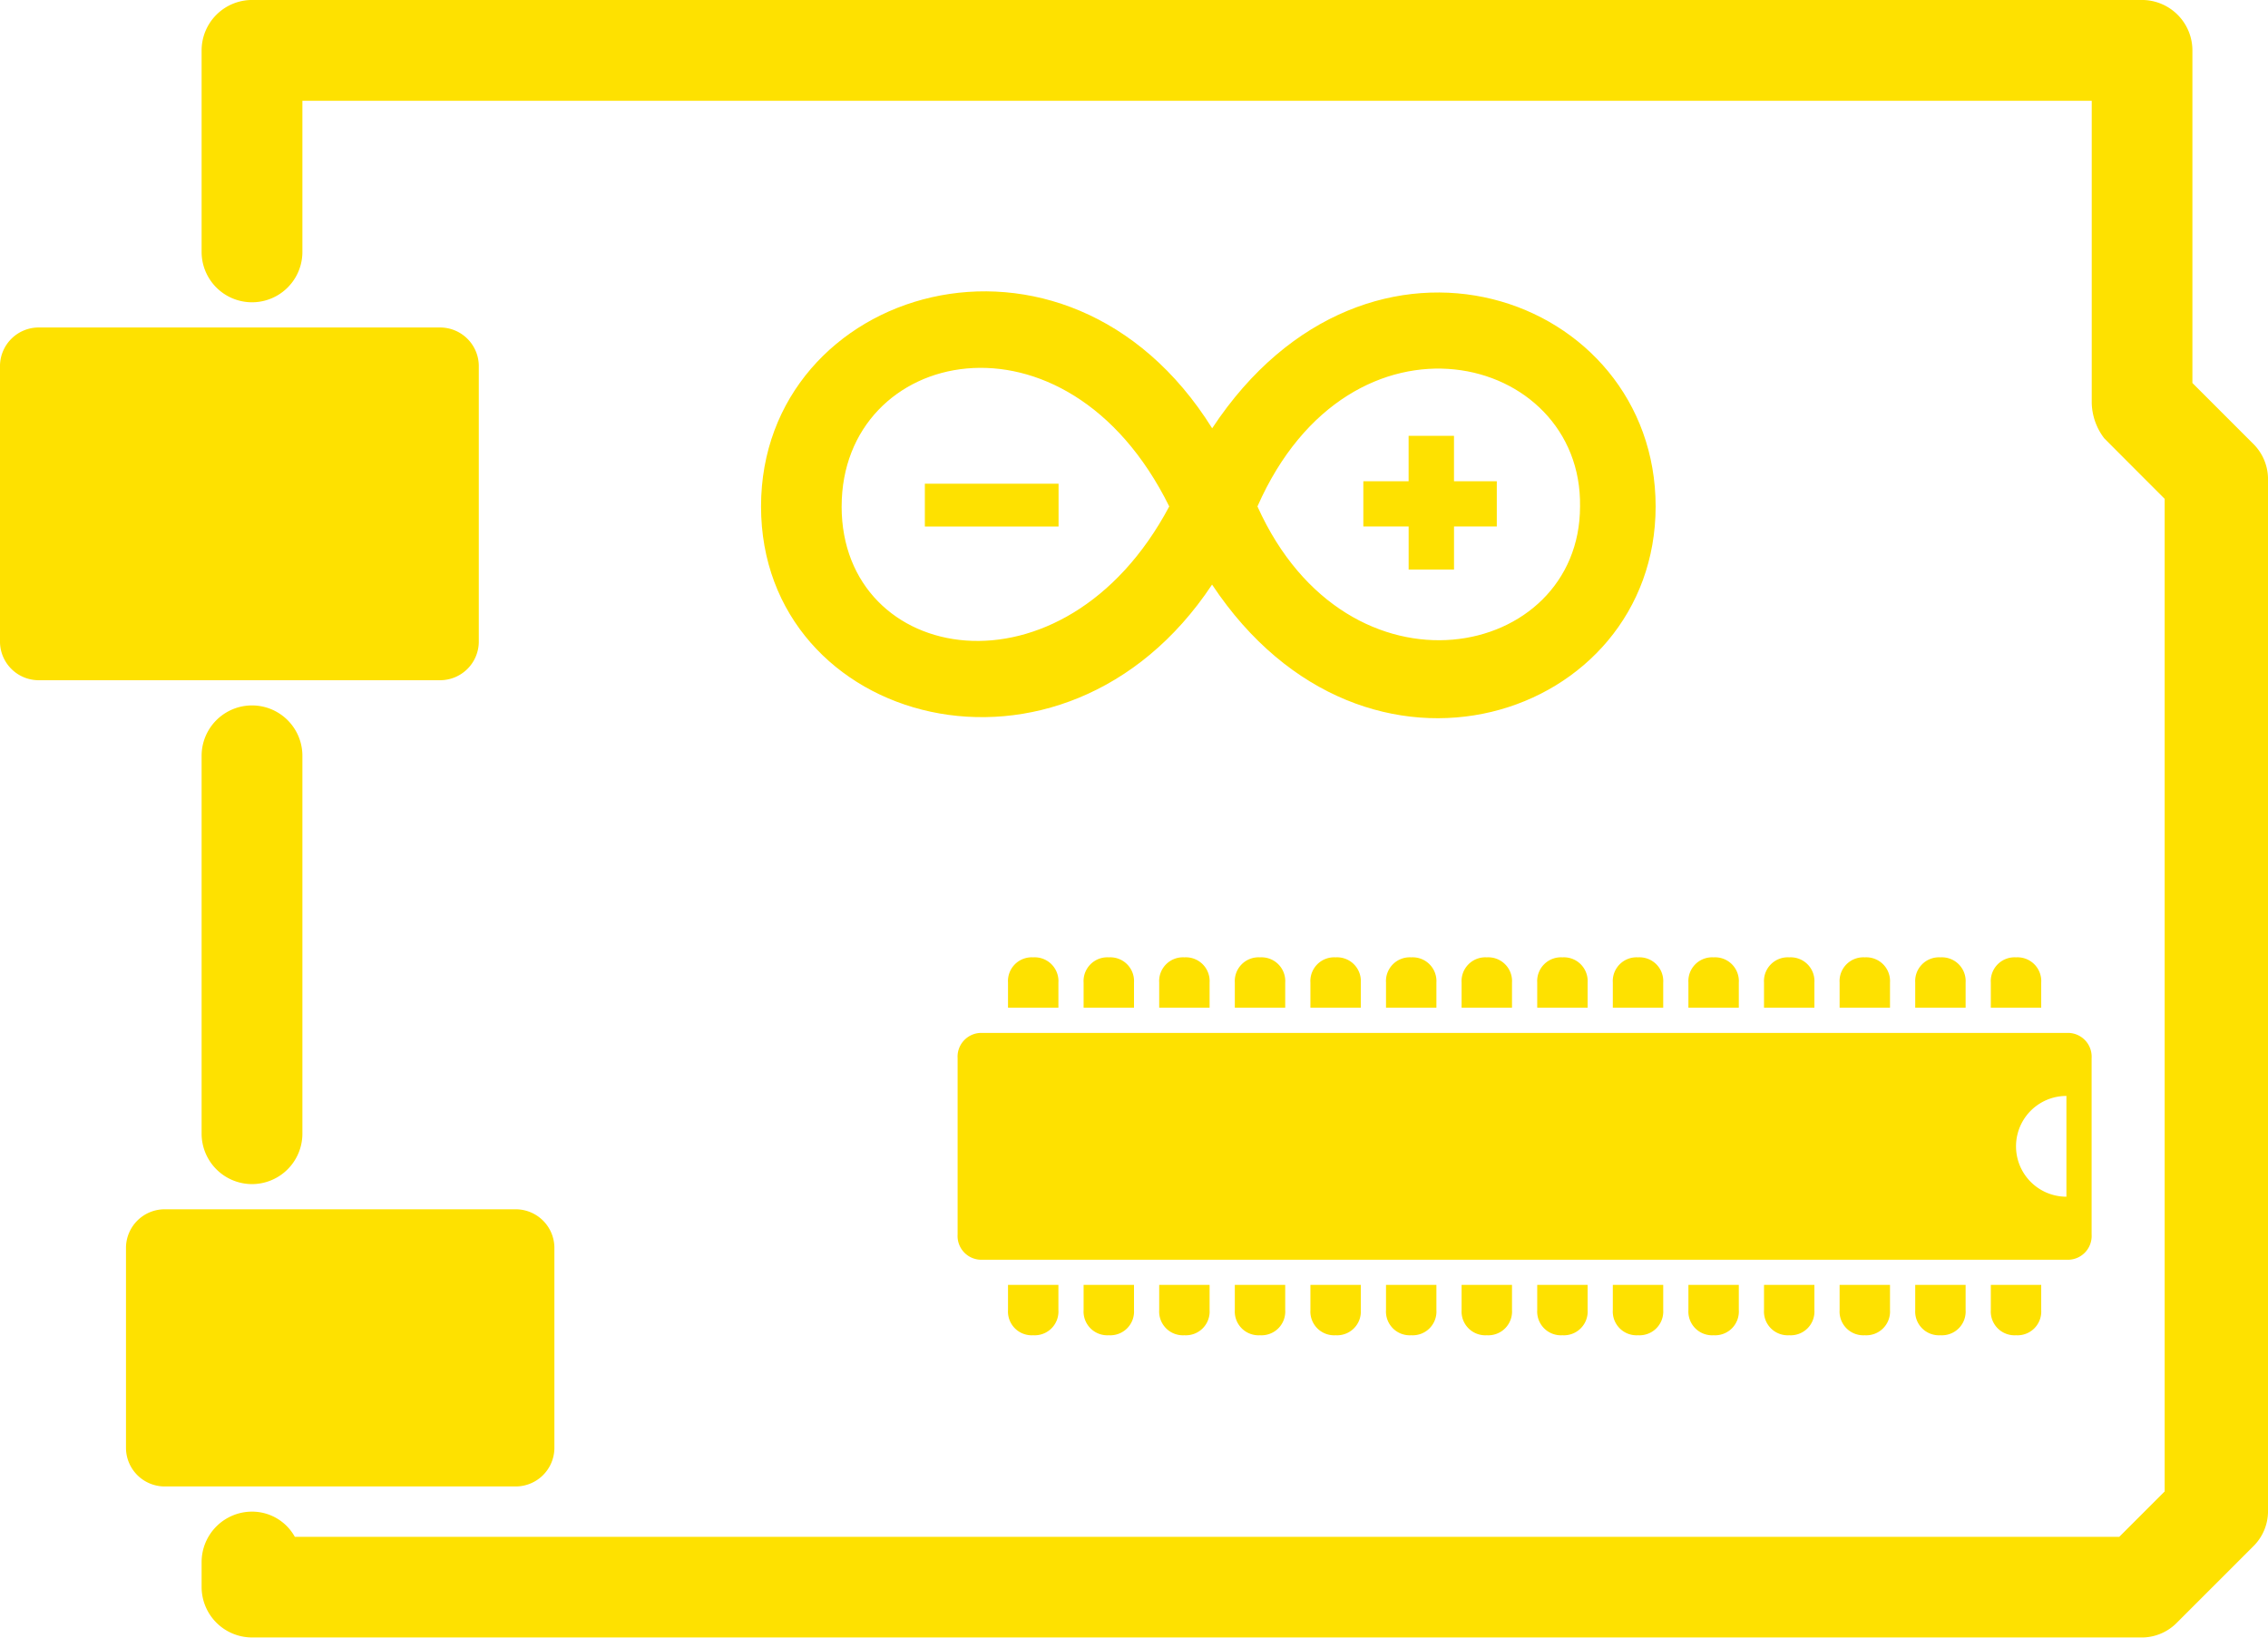 <svg xmlns="http://www.w3.org/2000/svg" viewBox="0 0 88.206 63.705"><defs><style>.a,.b{fill:#fee100;}.b{fill-rule:evenodd;}</style></defs><path class="a" d="M88.466,81.7H14.96A1.964,1.964,0,0,1,13,79.745v-.98a1.964,1.964,0,0,1,1.96-1.96,1.9,1.9,0,0,1,1.665.98H87.581l1.765-1.765V37.407L87,35.056a2.349,2.349,0,0,1-.49-1.374V21.921H16.92V27.8a1.96,1.96,0,1,1-3.92,0V19.961A1.964,1.964,0,0,1,14.96,18H88.465a1.964,1.964,0,0,1,1.96,1.96V32.9l2.351,2.351a1.936,1.936,0,0,1,.59,1.374V76.8a1.921,1.921,0,0,1-.59,1.371l-2.94,2.94a1.921,1.921,0,0,1-1.371.59Z" transform="translate(-5.159 -18.001)"/><path class="a" d="M14.96,64.621A1.964,1.964,0,0,1,13,62.661V47.96a1.96,1.96,0,1,1,3.92,0v14.7A1.964,1.964,0,0,1,14.96,64.621Z" transform="translate(-5.159 -18.558)"/><path class="a" d="M22.151,44.721H6.47A1.506,1.506,0,0,1,5,43.251V32.47A1.506,1.506,0,0,1,6.47,31H22.151a1.506,1.506,0,0,1,1.47,1.47V43.251A1.506,1.506,0,0,1,22.151,44.721Z" transform="translate(-5 -18.26)"/><path class="a" d="M25.191,76.781H11.47A1.506,1.506,0,0,1,10,75.311V67.47A1.506,1.506,0,0,1,11.47,66H25.191a1.506,1.506,0,0,1,1.47,1.47v7.841A1.506,1.506,0,0,1,25.191,76.781Z" transform="translate(-5.1 -18.957)"/><path class="a" d="M48.98,56a.924.924,0,0,0-.98.98v.98h1.96v-.98A.924.924,0,0,0,48.98,56Z" transform="translate(-5.857 -18.758)"/><path class="a" d="M45.98,56a.924.924,0,0,0-.98.98v.98h1.96v-.98A.924.924,0,0,0,45.98,56Z" transform="translate(-5.797 -18.758)"/><path class="a" d="M51.98,56a.924.924,0,0,0-.98.98v.98h1.96v-.98A.924.924,0,0,0,51.98,56Z" transform="translate(-5.917 -18.758)"/><path class="a" d="M54.98,56a.924.924,0,0,0-.98.98v.98h1.96v-.98A.924.924,0,0,0,54.98,56Z" transform="translate(-5.976 -18.758)"/><path class="a" d="M57.98,56a.924.924,0,0,0-.98.98v.98h1.96v-.98A.924.924,0,0,0,57.98,56Z" transform="translate(-6.036 -18.758)"/><path class="a" d="M60.98,56a.924.924,0,0,0-.98.98v.98h1.96v-.98A.924.924,0,0,0,60.98,56Z" transform="translate(-6.096 -18.758)"/><path class="a" d="M63.98,56a.924.924,0,0,0-.98.98v.98h1.96v-.98A.924.924,0,0,0,63.98,56Z" transform="translate(-6.156 -18.758)"/><path class="a" d="M66.98,56a.924.924,0,0,0-.98.98v.98h1.96v-.98A.924.924,0,0,0,66.98,56Z" transform="translate(-6.215 -18.758)"/><path class="a" d="M69.98,56a.924.924,0,0,0-.98.98v.98h1.96v-.98A.924.924,0,0,0,69.98,56Z" transform="translate(-6.275 -18.758)"/><path class="a" d="M72.98,56a.924.924,0,0,0-.98.98v.98h1.96v-.98A.924.924,0,0,0,72.98,56Z" transform="translate(-6.335 -18.758)"/><path class="a" d="M75.98,56a.924.924,0,0,0-.98.98v.98h1.96v-.98A.924.924,0,0,0,75.98,56Z" transform="translate(-6.395 -18.758)"/><path class="a" d="M78.98,56a.924.924,0,0,0-.98.98v.98h1.96v-.98A.924.924,0,0,0,78.98,56Z" transform="translate(-6.455 -18.758)"/><path class="a" d="M81.98,56a.924.924,0,0,0-.98.98v.98h1.96v-.98A.924.924,0,0,0,81.98,56Z" transform="translate(-6.514 -18.758)"/><path class="a" d="M84.98,56a.924.924,0,0,0-.98.98v.98h1.96v-.98A.924.924,0,0,0,84.98,56Z" transform="translate(-6.574 -18.758)"/><path class="a" d="M81.98,70.96a.924.924,0,0,0,.98-.98V69H81v.98A.924.924,0,0,0,81.98,70.96Z" transform="translate(-6.514 -19.017)"/><path class="a" d="M84.98,70.96a.924.924,0,0,0,.98-.98V69H84v.98A.924.924,0,0,0,84.98,70.96Z" transform="translate(-6.574 -19.017)"/><path class="a" d="M78.98,70.96a.924.924,0,0,0,.98-.98V69H78v.98A.924.924,0,0,0,78.98,70.96Z" transform="translate(-6.455 -19.017)"/><path class="a" d="M75.98,70.96a.924.924,0,0,0,.98-.98V69H75v.98A.924.924,0,0,0,75.98,70.96Z" transform="translate(-6.395 -19.017)"/><path class="a" d="M72.98,70.96a.924.924,0,0,0,.98-.98V69H72v.98A.924.924,0,0,0,72.98,70.96Z" transform="translate(-6.335 -19.017)"/><path class="a" d="M69.98,70.96a.924.924,0,0,0,.98-.98V69H69v.98A.924.924,0,0,0,69.98,70.96Z" transform="translate(-6.275 -19.017)"/><path class="a" d="M66.98,70.96a.924.924,0,0,0,.98-.98V69H66v.98A.924.924,0,0,0,66.98,70.96Z" transform="translate(-6.215 -19.017)"/><path class="a" d="M63.98,70.96a.924.924,0,0,0,.98-.98V69H63v.98A.924.924,0,0,0,63.98,70.96Z" transform="translate(-6.156 -19.017)"/><path class="a" d="M60.98,70.96a.924.924,0,0,0,.98-.98V69H60v.98A.924.924,0,0,0,60.98,70.96Z" transform="translate(-6.096 -19.017)"/><path class="a" d="M57.98,70.96a.924.924,0,0,0,.98-.98V69H57v.98A.924.924,0,0,0,57.98,70.96Z" transform="translate(-6.036 -19.017)"/><path class="a" d="M54.98,70.96a.924.924,0,0,0,.98-.98V69H54v.98A.924.924,0,0,0,54.98,70.96Z" transform="translate(-5.976 -19.017)"/><path class="a" d="M51.98,70.96a.924.924,0,0,0,.98-.98V69H51v.98A.924.924,0,0,0,51.98,70.96Z" transform="translate(-5.917 -19.017)"/><path class="a" d="M48.98,70.96a.924.924,0,0,0,.98-.98V69H48v.98A.924.924,0,0,0,48.98,70.96Z" transform="translate(-5.857 -19.017)"/><path class="a" d="M45.98,70.96a.924.924,0,0,0,.98-.98V69H45v.98A.924.924,0,0,0,45.98,70.96Z" transform="translate(-5.797 -19.017)"/><path class="a" d="M86.123,59H43.98a.924.924,0,0,0-.98.98v6.861a.924.924,0,0,0,.98.98H86.123a.924.924,0,0,0,.98-.98V59.98A.924.924,0,0,0,86.123,59Zm0,6.37a1.96,1.96,0,1,1,0-3.92Z" transform="translate(-5.757 -18.817)"/><path class="b" d="M35.2,37.932c0,8.526,11.761,11.761,17.541,3.04,5.98,9.016,17.251,5.2,17.251-3.04s-11.171-12.251-17.247-3.04C47.059,25.777,35.2,29.4,35.2,37.932Zm3.135,0c0-6.175,8.721-8.135,12.741,0C46.96,45.673,38.334,44.1,38.334,37.932Zm16.171,0c3.625-8.231,12.641-5.98,12.546,0,0,5.976-9.016,7.841-12.546,0Z" transform="translate(-5.602 -18.231)"/><path class="b" d="M41.7,37.2h5.2v1.665H41.7Z" transform="translate(-5.731 -18.383)"/><path class="b" d="M60.862,38.826H59.1V37.065h1.761V35.3h1.765v1.765h1.665v1.761H62.627V40.5H60.862Z" transform="translate(-6.078 -18.345)"/></svg>